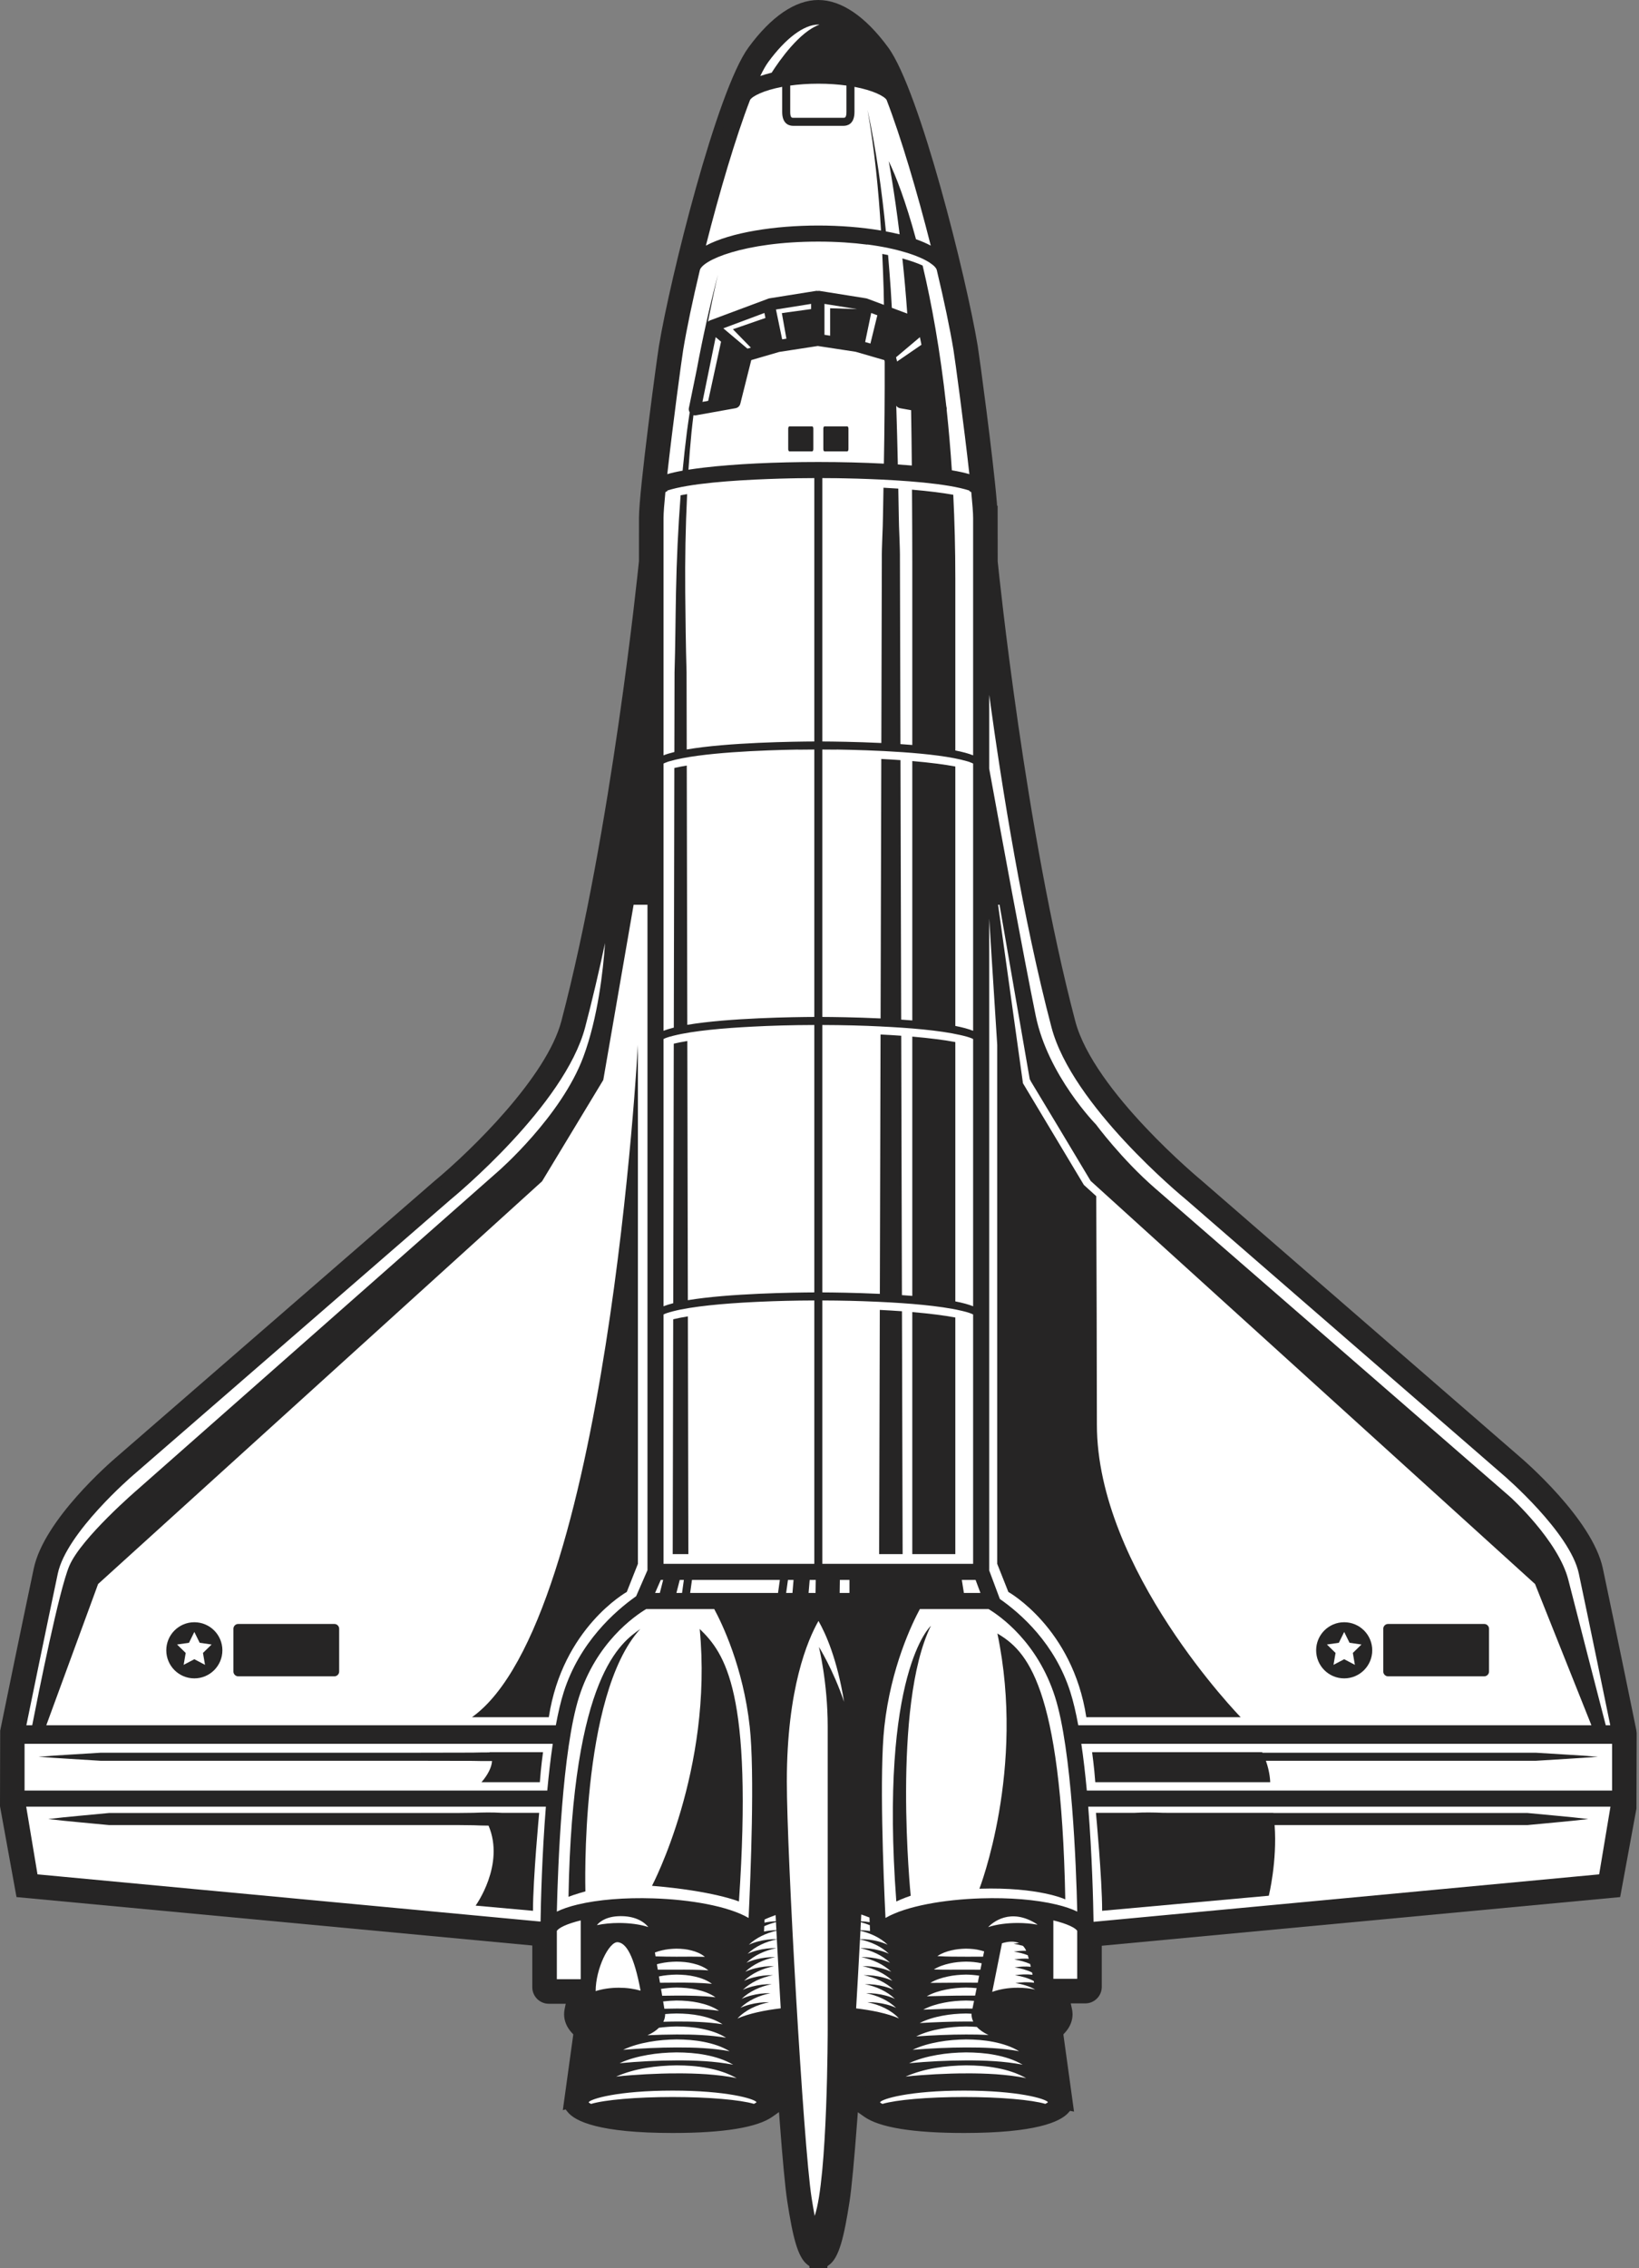 <?xml version="1.0" encoding="UTF-8" standalone="no"?>
<!DOCTYPE svg PUBLIC "-//W3C//DTD SVG 1.1//EN" "http://www.w3.org/Graphics/SVG/1.1/DTD/svg11.dtd">
<svg width="100%" height="100%" viewBox="0 0 282 390" version="1.1" xmlns="http://www.w3.org/2000/svg" xmlns:xlink="http://www.w3.org/1999/xlink" xml:space="preserve" xmlns:serif="http://www.serif.com/" style="fill-rule:evenodd;clip-rule:evenodd;stroke-linejoin:round;stroke-miterlimit:2;">
    <rect x="0" y="0" width="282" height="390" fill="#808080" stroke="none"/>
    <g>
        <path d="M189.567,341.612L189.567,334.543L190.263,334.478L278.759,326.175L281.562,310.958L281.599,297.955L281.533,297.438C281.395,296.76 278.394,282.038 275.781,269.673C273.98,261.158 262.022,250.93 261.515,250.499L206.764,202.997C206.594,202.858 188.179,187.628 185.003,175.561C176.408,142.9 171.852,98.433 171.663,96.556L171.659,96.479L171.649,86.965L171.56,86.965L171.503,86.262C170.883,78.784 168.526,61.315 168.218,59.446C166.287,47.826 158.265,15.588 152.819,8.16C148.907,2.822 144.751,0 140.799,0C136.848,0 132.692,2.822 128.781,8.16C123.331,15.596 115.309,47.829 113.382,59.446C113.019,61.632 109.948,84.301 109.939,89.024L109.935,96.489C109.746,98.366 105.2,142.843 96.587,175.561C94.078,185.102 81.197,197.729 74.737,203.074L20.107,250.471C18.825,251.563 7.573,261.336 5.81,269.673C3.471,280.741 0.839,293.611 0.088,297.293L0.03,297.577L0,310.558L2.839,326.174L91.583,334.501L91.583,341.675C91.583,343.242 92.86,344.519 94.428,344.519L97.337,344.519L97.146,345.441C97.086,345.729 97.056,346.021 97.056,346.31C97.056,347.468 97.517,348.576 98.391,349.515L98.639,349.781L96.839,362.812L97.32,362.681L97.634,363.084C98.932,364.749 103.125,366.735 115.731,366.735C124.521,366.735 130.306,365.79 132.924,363.927L134.031,363.139L134.133,364.495C134.651,371.412 135.109,376.254 135.456,378.496C136.403,384.595 137.242,388.142 138.959,389.41L139.27,389.641L139.27,390L142.359,389.993L142.359,389.64L142.67,389.41C144.386,388.14 145.225,384.595 146.174,378.496C146.52,376.257 146.977,371.423 147.495,364.516L147.596,363.168L148.7,363.945C151.332,365.797 157.108,366.735 165.866,366.735C178.145,366.735 182.407,364.844 183.819,363.256L184.108,362.932L184.793,363.062L182.958,349.782L183.206,349.516C184.079,348.578 184.541,347.469 184.541,346.31C184.541,346.202 184.532,346.098 184.519,345.983C184.502,345.767 184.474,345.573 184.432,345.386L184.23,344.457L186.724,344.457C188.291,344.457 189.567,343.181 189.567,341.612Z" style="fill:rgb(38,37,37);fill-rule:nonzero;"/>
        <path d="M279.457,310.501L279.411,297.755C279.399,297.757 276.371,282.878 273.674,270.118C272.028,262.335 260.221,252.225 260.101,252.123L205.398,204.663C205.222,204.518 186.27,188.835 182.921,176.108C174.24,143.122 169.698,98.541 169.51,96.659L169.49,88.455C169.266,82.799 166.408,61.699 166.093,59.799C163.954,46.914 155.964,16.093 151.082,9.433C147.641,4.74 143.99,2.155 140.799,2.155C137.609,2.155 133.957,4.74 130.517,9.433C125.634,16.096 117.644,46.915 115.506,59.799C115.154,61.924 112.101,84.546 112.093,89.025L112.092,96.524C111.902,98.466 107.417,142.875 98.67,176.108C95.357,188.7 76.934,204.051 76.151,204.698L21.503,252.111C21.379,252.217 9.559,262.353 7.917,270.118C5.502,281.545 2.723,295.153 2.189,297.766L2.153,298.925L2.153,310.626L4.661,324.182L93.737,332.54L93.737,341.674C93.737,342.055 94.046,342.365 94.428,342.365L100,342.365L99.365,345.476C99.254,345.813 99.21,346.063 99.21,346.31C99.21,347.369 99.97,348.144 100.608,348.608L100.942,348.852L99.418,359.875L100.032,359.707L99.316,361.13C99.245,361.253 99.21,361.353 99.21,361.433C99.21,363.169 106.622,364.582 115.732,364.582C124.842,364.582 132.253,363.169 132.253,361.433C132.243,361.465 132.226,361.404 132.218,361.349L132.024,360.212L132.094,360.236L131.349,354.838L132.276,354.993C133.196,355.147 134.137,355.274 135.075,355.371L135.655,355.431L135.694,356.012C136.445,367.284 137.117,375.152 137.585,378.166C138.815,386.092 139.752,387.766 140.781,387.837L140.818,387.84L140.848,387.837C141.876,387.765 142.814,386.092 144.045,378.166C144.514,375.148 145.185,367.278 145.935,356.011L145.974,355.429L146.554,355.37C147.482,355.274 148.412,355.152 149.322,355L150.251,354.845L149.557,359.854L149.609,359.819L149.34,361.508C149.345,363.169 156.757,364.582 165.867,364.582C174.976,364.582 182.388,363.169 182.388,361.433C182.373,361.462 182.36,361.409 182.352,361.349L182.196,360.391L182.251,360.399L180.656,348.854L180.989,348.609C181.628,348.146 182.388,347.369 182.388,346.31L182.37,346.129C182.36,346.005 182.339,345.878 182.307,345.755L181.724,342.303L186.724,342.303C187.104,342.303 187.415,341.992 187.415,341.612L187.415,332.583L188.041,332.523L276.936,324.182L279.457,310.501Z" style="fill:white;fill-rule:nonzero;"/>
        <path d="M275.145,322.268L188.151,330.43C188.097,327.03 187.902,318.977 187.233,310.626L277.091,310.626L275.145,322.268ZM181.235,340.23L181.235,330.183C183.657,330.771 185.049,331.479 185.341,331.985L185.341,340.23L181.235,340.23ZM135.379,306.3C135.379,290.279 138.984,281.921 140.823,278.701C142.044,280.819 144.029,285.202 145.23,292.607C143.327,287.01 140.896,283.16 140.896,283.16C140.896,283.16 142.412,289.264 142.412,296.864L142.412,348.876C142.412,348.876 142.41,374.53 140.171,380.992C140.003,380.104 139.824,379.072 139.634,377.849C138.215,368.716 135.379,318.77 135.379,306.3ZM95.809,331.998C96.087,331.491 97.478,330.778 99.915,330.187L99.915,340.292L95.809,340.292L95.809,331.998ZM4.508,310.626L93.922,310.626C93.256,318.945 93.06,326.967 93.005,330.388L6.452,322.268L4.508,310.626ZM9.946,270.548C11.435,263.497 22.73,253.789 22.852,253.685L77.491,206.279C78.292,205.622 97.147,190.045 100.676,176.638C101.901,171.981 103.043,167.099 104.103,162.143C103.775,166.898 102.873,174.964 100.376,181.698C96.575,191.948 85.749,201.362 85.749,201.362L23.675,256.097C23.675,256.097 14,264.388 11.928,269.225C10.169,273.328 6.588,291.28 5.542,296.634L4.536,296.634C5.408,292.373 7.807,280.667 9.946,270.548ZM114.485,84.623C114.568,84.561 114.68,84.498 114.824,84.433C114.823,84.402 114.822,84.371 114.821,84.34C118.582,83.114 126.139,82.587 132.183,82.361C133.4,82.314 134.67,82.276 135.992,82.249C136.451,82.239 136.893,82.23 137.305,82.224L137.305,82.226C138.217,82.212 139.151,82.204 140.108,82.202L140.108,127.487C136.743,127.502 125.22,127.646 118.156,128.861L118.126,115.604C117.993,111.011 117.945,106.412 117.899,101.825C117.848,96.203 117.95,90.576 118.225,84.958C117.828,85.024 117.45,85.09 117.104,85.157C116.678,90.701 116.419,96.259 116.31,101.817C116.216,106.419 116.203,111.008 116.059,115.604L116.028,129.298C115.32,129.472 114.686,129.662 114.165,129.871L114.165,89.044C114.165,88.206 114.288,86.624 114.485,84.623ZM117.551,60.138C118.172,56.393 119.177,51.626 120.395,46.529C120.642,44.781 127.981,41.541 140.799,41.541C143.949,41.541 146.762,41.74 149.227,42.061C149.228,42.052 149.228,42.046 149.23,42.036C154.433,42.716 158.043,43.955 159.852,45.092C159.858,45.096 159.866,45.099 159.871,45.103C159.902,45.122 159.943,45.142 159.973,45.162C159.977,45.169 159.98,45.174 159.984,45.182C160.738,45.671 161.148,46.137 161.203,46.53C162.422,51.627 163.426,56.393 164.048,60.138C164.311,61.734 165.881,73.336 166.787,81.524C166,81.29 165.002,81.07 163.772,80.861C163.534,77.21 163.231,73.737 162.879,70.44C162.884,70.354 162.907,70.269 162.89,70.183L162.811,69.802C161.761,60.219 160.289,52.162 158.745,45.654C157.82,45.232 156.647,44.818 155.26,44.437C155.57,47.337 155.861,50.521 156.101,53.916L153.445,52.925C153.38,51.853 153.326,50.78 153.254,49.708C153.118,47.757 152.964,45.805 152.798,43.853C152.474,43.788 152.14,43.725 151.799,43.663C151.893,45.698 151.974,47.733 152.035,49.768C152.06,50.651 152.068,51.535 152.088,52.418L149.212,51.345C149.146,51.32 149.079,51.303 149.012,51.292L140.983,50.011C140.888,49.997 140.797,50.017 140.705,50.027C140.614,50.017 140.524,49.997 140.43,50.011L132.401,51.292C132.333,51.303 132.266,51.32 132.202,51.345L122.102,55.114C121.987,55.157 121.9,55.241 121.809,55.319C122.342,52.609 122.906,49.906 123.524,47.213C122.114,52.628 120.888,58.099 119.868,63.609L118.522,70.183C118.471,70.435 118.543,70.68 118.669,70.897C118.508,72.02 118.323,73.139 118.184,74.266C117.901,76.481 117.659,78.701 117.447,80.924C116.386,81.114 115.518,81.313 114.811,81.524C115.717,73.337 117.286,61.734 117.551,60.138ZM140.799,4.227C140.859,4.227 140.923,4.246 140.983,4.248C137.567,5.437 134.078,10.449 132.765,12.502C132.077,12.668 131.419,12.855 130.808,13.071C131.299,12.063 131.763,11.241 132.189,10.659C135.185,6.572 138.323,4.227 140.799,4.227ZM135.962,14.709C137.377,14.514 138.988,14.391 140.799,14.391C142.61,14.391 144.222,14.514 145.637,14.709L145.637,19.256C145.637,20.25 145.34,20.25 145.161,20.25L136.437,20.25C136.26,20.25 135.962,20.25 135.962,19.256L135.962,14.709ZM154.785,40.29C154.031,40.103 153.236,39.939 152.424,39.787C151.727,32.765 150.76,25.771 149.264,18.882C150.475,25.752 151.164,32.686 151.584,39.636C148.242,39.07 144.516,38.777 140.799,38.777C133.289,38.777 125.74,39.956 121.453,42.231C123.764,33.111 126.59,23.556 129.06,17.164C129.47,16.528 131.361,15.543 134.58,14.933L134.58,19.256C134.58,21.4 135.879,21.632 136.437,21.632L145.161,21.632C145.72,21.632 147.018,21.4 147.018,19.256L147.018,14.933C150.237,15.543 152.129,16.529 152.538,17.164C155.009,23.556 157.834,33.111 160.144,42.231C159.391,41.831 158.541,41.464 157.602,41.132C155.849,34.664 154.116,30.175 152.907,27.711C152.907,27.711 153.842,32.582 154.785,40.29ZM167.432,129.871C166.634,129.549 165.583,129.272 164.369,129.032L164.369,99.49C164.369,94.429 164.243,89.623 164.017,85.069C162.232,84.748 159.847,84.442 156.916,84.191C156.981,93.802 156.965,102.02 156.965,102.02L156.965,128.09C156.289,128.034 155.608,127.983 154.926,127.938L154.882,111.866L154.84,96.332C154.868,93.743 154.659,91.154 154.639,88.565L154.557,84.011C153.739,83.955 152.893,83.902 152.008,83.855L151.926,88.565C151.905,91.154 151.696,93.743 151.724,96.332L151.682,111.866L151.639,127.75C147.225,127.539 143.247,127.495 141.49,127.487L141.49,82.202C142.319,82.204 143.137,82.209 143.932,82.22L143.932,82.218C144.402,82.225 144.922,82.235 145.462,82.247C146.817,82.273 148.121,82.311 149.366,82.359C155.421,82.584 163.014,83.111 166.784,84.342C166.783,84.374 166.784,84.405 166.783,84.436C166.924,84.499 167.031,84.561 167.113,84.623C167.309,86.623 167.432,88.206 167.432,89.044L167.432,129.871ZM180.916,176.638C184.444,190.045 203.298,205.622 204.07,206.254L258.747,253.692C258.861,253.789 270.155,263.497 271.645,270.548C273.784,280.667 276.183,292.373 277.056,296.634L276.282,296.634C275.182,292.384 271.318,277.444 269.844,271.644C268.116,264.849 259.824,257.362 259.824,257.362C259.824,257.362 204.544,209.338 198.773,204.339C193.002,199.34 188.564,193.33 188.564,193.33C188.564,193.33 180.302,184.923 178.197,174.621C176.114,164.418 172.107,142.63 170.196,132.161L170.196,119.47C172.43,135.753 176.008,157.986 180.916,176.638ZM168.771,326.396C162.474,326.594 155.88,327.712 152.354,329.764C151.998,322.376 151.288,304.817 152.156,296.898C153.279,286.638 156.971,279.06 158.27,276.651L170.08,276.651C172.059,277.842 178.518,282.33 181.521,291.749C184.413,300.818 185.161,320.687 185.349,328.676C184.397,328.209 183.209,327.804 181.784,327.463C178.272,326.619 173.647,326.237 168.771,326.396ZM126.884,347.052C128.223,345.607 130.25,344.663 132.353,344.256C131.241,344.229 130.114,344.364 129.007,344.652C128.461,344.795 127.92,344.984 127.393,345.226C128.727,343.945 130.602,343.084 132.56,342.705C131.448,342.678 130.322,342.813 129.214,343.103C128.668,343.244 128.127,343.434 127.6,343.675C128.934,342.395 130.809,341.533 132.767,341.154C131.655,341.127 130.529,341.263 129.421,341.552C128.876,341.693 128.334,341.883 127.808,342.124C129.142,340.844 131.016,339.982 132.974,339.604C131.862,339.576 130.735,339.713 129.628,340.001C129.082,340.143 128.541,340.332 128.015,340.573C129.349,339.293 131.224,338.432 133.182,338.054C132.07,338.025 130.942,338.162 129.835,338.45C129.289,338.592 128.748,338.781 128.222,339.022C129.556,337.742 131.431,336.882 133.389,336.503C132.277,336.475 131.15,336.611 130.043,336.899C129.496,337.041 128.955,337.23 128.429,337.472C129.763,336.191 131.638,335.331 133.597,334.952C132.484,334.924 131.358,335.061 130.25,335.349C129.703,335.491 129.162,335.68 128.636,335.921C129.938,334.672 131.755,333.829 133.662,333.438C133.868,337.335 134.092,341.344 134.328,345.306C131.603,345.626 128.901,346.178 126.884,347.052ZM95.807,328.676C95.994,320.687 96.742,300.82 99.634,291.749C102.593,282.469 109.055,277.935 111.183,276.651L122.887,276.651C124.187,279.055 127.873,286.609 128.998,296.898C129.867,304.817 129.158,322.376 128.8,329.764C125.276,327.712 118.681,326.594 112.385,326.396C107.504,326.237 102.883,326.619 99.371,327.463C97.947,327.804 96.758,328.21 95.807,328.676ZM94.162,307.861L4.226,307.861L4.226,299.819L95.107,299.819C94.729,302.378 94.417,305.107 94.162,307.861ZM165.844,273.888L165.486,271.644L167.854,271.644L168.693,273.888L165.844,273.888ZM175.116,330.629C173.378,330.629 171.507,330.842 170.014,331.342C170.696,330.629 173.829,327.841 178.472,330.871L178.472,330.914C177.385,330.723 176.225,330.629 175.116,330.629ZM133.502,330.334C132.841,330.358 132.182,330.438 131.523,330.573C131.53,330.404 131.538,330.223 131.547,330.034C132.177,329.739 132.904,329.464 133.448,329.273C133.466,329.623 133.484,329.98 133.502,330.334ZM133.58,331.871C132.871,331.88 132.16,331.961 131.451,332.099C131.461,331.89 131.476,331.579 131.495,331.185C132.137,330.891 132.813,330.661 133.51,330.485C133.533,330.946 133.557,331.405 133.58,331.871ZM121.409,353.32C123.055,353.64 124.698,354.137 126.141,354.996C122.873,354.371 119.661,354.253 116.408,354.26C113.155,354.271 109.924,354.427 106.61,354.741C108.128,354.028 109.767,353.607 111.411,353.318C113.058,353.023 114.73,352.898 116.404,352.879C118.077,352.887 119.757,352.996 121.409,353.32ZM116.406,352.03C113.358,352.039 110.333,352.178 107.218,352.438C108.637,351.753 110.174,351.349 111.716,351.071C113.261,350.788 114.83,350.669 116.402,350.649C117.973,350.657 119.55,350.763 121.1,351.073C122.644,351.379 124.186,351.855 125.533,352.678C122.458,352.125 119.454,352.022 116.406,352.03ZM106.292,329.468C108.662,329.337 110.484,330.05 111.551,331.33C110.062,330.839 108.207,330.629 106.482,330.629C105.225,330.629 103.907,330.749 102.703,331C102.822,330.837 103.79,329.605 106.292,329.468ZM116.393,336.427C115.205,336.423 114.016,336.411 112.792,336.371L112.68,335.704C113.064,335.557 113.458,335.438 113.853,335.344C114.684,335.141 115.536,335.063 116.389,335.045C117.242,335.055 118.1,335.126 118.937,335.345C119.77,335.556 120.603,335.886 121.279,336.452C119.556,336.401 118.011,336.416 116.393,336.427ZM116.395,338.655C115.326,338.653 114.258,338.657 113.177,338.654L113.02,337.724C113.196,337.677 113.371,337.63 113.548,337.591C114.481,337.376 115.435,337.292 116.391,337.274C117.346,337.284 118.307,337.359 119.246,337.592C120.181,337.816 121.115,338.167 121.886,338.77C119.971,338.647 118.217,338.646 116.395,338.655ZM116.396,340.885L113.555,340.905L113.372,339.817C114.366,339.61 115.378,339.521 116.392,339.504C117.45,339.513 118.514,339.593 119.555,339.839C120.591,340.076 121.627,340.448 122.494,341.088C120.385,340.894 118.423,340.875 116.396,340.885ZM116.398,343.114C115.576,343.114 114.754,343.129 113.932,343.143L113.733,341.965C114.615,341.83 115.502,341.747 116.394,341.732C117.555,341.742 118.722,341.827 119.864,342.085C121.001,342.337 122.139,342.729 123.102,343.406C120.8,343.14 118.629,343.104 116.398,343.114ZM114.307,345.376L114.096,344.119C114.86,344.032 115.626,343.974 116.396,343.962C117.659,343.971 118.929,344.061 120.173,344.332C121.412,344.598 122.65,345.012 123.71,345.724C121.214,345.386 118.836,345.334 116.4,345.343C115.702,345.344 115.004,345.363 114.307,345.376ZM124.318,348.042C121.629,347.632 119.042,347.563 116.402,347.572C115.645,347.573 114.889,347.599 114.132,347.615C114.333,347.204 114.445,346.768 114.445,346.31C114.445,346.303 114.443,346.296 114.443,346.289C115.093,346.232 115.745,346.2 116.398,346.191C117.764,346.199 119.136,346.295 120.482,346.579C121.823,346.858 123.162,347.293 124.318,348.042ZM111.398,349.936C112.203,349.584 112.875,349.146 113.383,348.639C114.384,348.516 115.39,348.434 116.4,348.42C117.868,348.429 119.343,348.528 120.791,348.826C122.233,349.118 123.674,349.574 124.926,350.359C122.044,349.879 119.248,349.793 116.404,349.802C114.737,349.806 113.073,349.858 111.398,349.936ZM119.058,271.644L134.178,271.644L133.865,273.888L118.745,273.888L119.058,271.644ZM116.954,271.644L117.663,271.644L117.35,273.888L116.38,273.888L116.954,271.644ZM113.688,271.644L114.101,271.644L113.528,273.888L112.709,273.888L113.688,271.644ZM141.49,268.879L141.49,223.595C144.801,223.604 147.841,223.68 150.596,223.804C150.752,223.811 150.909,223.817 151.067,223.825C151.17,223.83 151.277,223.834 151.379,223.839L151.379,223.84C156.269,224.068 161.714,224.505 165.272,225.332C165.41,225.362 165.545,225.393 165.671,225.423C165.729,225.438 165.786,225.452 165.843,225.467C166.198,225.556 166.505,225.645 166.766,225.732C166.771,225.734 166.778,225.736 166.784,225.737L166.784,225.738C167.048,225.828 167.269,225.917 167.432,226.004L167.432,268.879L141.49,268.879ZM144.468,273.888L144.502,271.644L146.154,271.644L146.154,273.888L144.468,273.888ZM136.536,271.644L136.347,273.888L135.26,273.888L135.573,271.644L136.536,271.644ZM140.355,271.644L140.321,273.888L139.121,273.888L139.311,271.644L140.355,271.644ZM114.165,268.879L114.165,226.005C114.329,225.917 114.554,225.827 114.821,225.736L114.821,225.735C114.829,225.733 114.838,225.73 114.846,225.729C115.099,225.644 115.393,225.559 115.733,225.473C119.12,224.588 124.604,224.118 129.612,223.869C129.834,223.857 130.06,223.847 130.285,223.836C130.449,223.828 130.608,223.821 130.771,223.814C133.585,223.685 136.704,223.604 140.108,223.595L140.108,268.879L114.165,268.879ZM148.127,330.337C148.146,329.947 148.167,329.556 148.186,329.171C148.547,329.293 149.062,329.476 149.594,329.689C149.606,329.979 149.618,330.248 149.63,330.493C149.129,330.408 148.629,330.357 148.127,330.337ZM149.7,332.019C149.149,331.931 148.599,331.884 148.049,331.874C148.073,331.412 148.096,330.957 148.119,330.499C148.645,330.635 149.155,330.805 149.653,331.008C149.675,331.481 149.691,331.818 149.7,332.019ZM170.718,342.477L172.396,334.119C173.404,333.806 174.481,333.696 175.336,334.091C175.014,334.118 174.692,334.152 174.378,334.2C174.931,334.283 175.474,334.411 176.003,334.565C176.219,334.789 176.415,335.05 176.558,335.402L176.558,335.403C175.839,335.391 175.129,335.45 174.442,335.553C175.267,335.677 176.08,335.882 176.829,336.172C176.89,336.363 176.95,336.563 177.009,336.773C176.155,336.724 175.315,336.785 174.507,336.906C175.463,337.05 176.4,337.304 177.241,337.676C177.28,337.835 177.318,337.995 177.355,338.157C176.405,338.07 175.47,338.125 174.572,338.26C175.628,338.418 176.669,338.701 177.572,339.144C177.599,339.275 177.625,339.404 177.651,339.534C176.621,339.412 175.606,339.467 174.637,339.612C175.779,339.784 176.908,340.097 177.858,340.604C177.878,340.707 177.896,340.811 177.914,340.908C176.815,340.751 175.733,340.811 174.701,340.966C175.921,341.149 177.117,341.501 178.104,342.072C177.188,341.872 176.185,341.761 175.116,341.761C173.464,341.761 171.963,342.021 170.718,342.477ZM162.136,346.578C163.477,346.317 164.842,346.21 166.208,346.191C166.525,346.193 166.843,346.221 167.16,346.233C167.159,346.259 167.153,346.284 167.153,346.31C167.153,346.755 167.261,347.179 167.45,347.58C167.038,347.576 166.626,347.57 166.212,347.572C163.574,347.577 160.961,347.679 158.243,347.835C159.464,347.203 160.798,346.832 162.136,346.578ZM162.441,344.331C163.681,344.082 164.942,343.98 166.206,343.962C166.667,343.965 167.129,343.995 167.591,344.025L167.323,345.336C167.322,345.34 167.322,345.344 167.32,345.348C166.95,345.346 166.582,345.342 166.21,345.343C163.776,345.346 161.37,345.43 158.851,345.532C159.973,344.928 161.205,344.573 162.441,344.331ZM162.747,342.084C163.884,341.847 165.043,341.751 166.204,341.732C166.815,341.737 167.428,341.769 168.038,341.83L167.775,343.118C167.255,343.112 166.733,343.111 166.208,343.114C163.979,343.114 161.779,343.18 159.459,343.23C160.481,342.653 161.612,342.315 162.747,342.084ZM163.052,339.838C164.087,339.611 165.143,339.521 166.202,339.504C166.961,339.511 167.72,339.579 168.474,339.693L168.227,340.901C167.556,340.893 166.885,340.882 166.206,340.885L160.067,340.929C160.99,340.378 162.019,340.057 163.052,339.838ZM163.357,337.591C164.291,337.376 165.244,337.292 166.2,337.274C167.105,337.283 168.015,337.361 168.907,337.566L168.683,338.662C167.857,338.651 167.038,338.65 166.204,338.655C164.386,338.652 162.598,338.681 160.675,338.626C161.499,338.104 162.427,337.799 163.357,337.591ZM168.747,335.345C168.94,335.394 169.134,335.451 169.326,335.515L169.141,336.424C168.154,336.418 167.185,336.42 166.202,336.427C164.589,336.421 163.008,336.432 161.282,336.324C162.008,335.828 162.834,335.54 163.662,335.344C164.494,335.141 165.346,335.063 166.198,335.045C167.051,335.055 167.909,335.126 168.747,335.345ZM170.075,349.883C168.789,349.819 167.507,349.798 166.214,349.802C163.371,349.808 160.552,349.928 157.636,350.137C158.955,349.479 160.391,349.09 161.831,348.824C163.274,348.553 164.741,348.439 166.209,348.42C166.831,348.424 167.453,348.456 168.073,348.5C168.569,349.041 169.251,349.508 170.075,349.883ZM147.966,333.452C149.854,333.849 151.648,334.684 152.937,335.921C152.411,335.68 151.869,335.491 151.323,335.349C150.216,335.061 149.09,334.924 147.977,334.952C149.935,335.331 151.81,336.191 153.144,337.472C152.618,337.23 152.076,337.041 151.531,336.899C150.424,336.611 149.297,336.475 148.184,336.503C150.143,336.882 152.017,337.742 153.351,339.022C152.825,338.781 152.284,338.592 151.738,338.45C150.631,338.162 149.504,338.025 148.391,338.054C150.35,338.432 152.224,339.293 153.558,340.573C153.032,340.332 152.491,340.143 151.945,340.001C150.838,339.713 149.712,339.576 148.599,339.604C150.557,339.982 152.432,340.844 153.766,342.124C153.239,341.883 152.698,341.693 152.152,341.552C151.045,341.263 149.919,341.127 148.807,341.154C150.765,341.533 152.64,342.395 153.974,343.675C153.446,343.434 152.905,343.244 152.359,343.103C151.252,342.813 150.126,342.678 149.014,342.705C150.972,343.084 152.847,343.945 154.181,345.226C153.654,344.984 153.112,344.795 152.567,344.652C151.46,344.364 150.333,344.229 149.221,344.256C151.312,344.661 153.329,345.6 154.668,347.031C152.664,346.173 149.994,345.631 147.302,345.313C147.537,341.354 147.762,337.347 147.966,333.452ZM152.729,334.37C152.203,334.129 151.662,333.94 151.116,333.798C150.074,333.526 149.016,333.403 147.969,333.411C147.993,332.932 148.019,332.451 148.044,331.977C149.828,332.394 151.507,333.196 152.729,334.37ZM175.95,354.996C172.682,354.371 169.471,354.253 166.217,354.26C162.965,354.271 159.733,354.427 156.42,354.741C157.937,354.028 159.576,353.607 161.22,353.318C162.867,353.023 164.539,352.898 166.213,352.879C167.887,352.887 169.566,352.996 171.219,353.32C172.864,353.64 174.507,354.137 175.95,354.996ZM166.216,352.03C163.168,352.039 160.142,352.178 157.028,352.438C158.446,351.753 159.983,351.349 161.525,351.071C163.07,350.788 164.64,350.669 166.211,350.649C167.782,350.657 169.359,350.763 170.91,351.073C172.453,351.379 173.995,351.855 175.343,352.678C172.267,352.125 169.265,352.022 166.216,352.03ZM165.205,177.956C165.384,177.995 165.556,178.034 165.716,178.073C165.744,178.08 165.772,178.087 165.8,178.094C166.55,178.28 167.1,178.465 167.432,178.643L167.432,224.594C166.634,224.272 165.583,223.996 164.369,223.755L164.369,179.169C162.56,178.826 160.07,178.497 156.965,178.23L156.965,222.813C156.374,222.765 155.779,222.72 155.182,222.679L155.061,178.081C153.941,178 152.755,177.928 151.503,177.866L151.383,222.461C147.071,222.26 143.214,222.218 141.49,222.21L141.49,176.233C145.165,176.244 148.521,176.333 151.507,176.483L151.507,176.486C156.334,176.714 161.677,177.146 165.205,177.956ZM129.455,176.517C132.6,176.348 136.168,176.244 140.108,176.233L140.108,222.21C136.774,222.226 125.43,222.365 118.35,223.55L118.259,178.988C117.345,179.138 116.565,179.292 115.925,179.446L115.834,224.069C115.204,224.23 114.638,224.404 114.165,224.594L114.165,178.643C114.493,178.467 115.037,178.285 115.774,178.101C115.808,178.092 115.844,178.083 115.879,178.074C115.896,178.069 115.911,178.065 115.928,178.061L115.928,178.063C119.291,177.219 124.585,176.763 129.455,176.517ZM97,290.91C96.48,292.543 96.029,294.494 95.634,296.634L7.965,296.634L16.879,272.348L93.264,203.109L103.798,185.687L109.02,155.556L111.401,155.556L111.401,269.973L109.449,274.449C105.827,277 99.726,282.361 97,290.91ZM106.292,333.932C107.761,334.06 109.106,336.316 110.211,342.265C109.109,341.944 107.85,341.761 106.482,341.761C105.003,341.761 103.647,341.971 102.485,342.341C102.485,338.526 104.781,333.799 106.292,333.932ZM121.579,356.637C119.858,356.525 118.135,356.473 116.41,356.489C114.684,356.482 112.956,356.55 111.225,356.633C109.495,356.738 107.762,356.838 106.003,357.043C109.268,355.613 112.869,355.161 116.406,355.107C118.182,355.115 119.964,355.229 121.718,355.567C123.468,355.89 125.204,356.437 126.749,357.313C125.016,356.942 123.298,356.774 121.579,356.637ZM133.661,333.408C132.595,333.395 131.517,333.521 130.457,333.798C129.91,333.94 129.369,334.129 128.843,334.37C130.08,333.185 131.781,332.375 133.585,331.962C133.61,332.44 133.636,332.925 133.661,333.408ZM171.389,356.637C169.668,356.525 167.944,356.473 166.219,356.489C164.493,356.482 162.766,356.55 161.035,356.633C159.305,356.738 157.571,356.838 155.812,357.043C159.078,355.613 162.678,355.161 166.215,355.107C167.991,355.115 169.774,355.229 171.527,355.567C173.278,355.89 175.014,356.437 176.558,357.313C174.826,356.942 173.107,356.774 171.389,356.637ZM184.155,290.91C181.508,282.607 175.682,277.462 172.03,274.921L170.196,270.011L170.196,157.938L171.578,179.642L171.578,268.879L173.494,273.713C173.494,273.713 184.562,279.878 186.907,295.252L213.47,295.252C213.47,295.252 188.726,269.914 188.726,244.925C188.726,234.951 188.664,217.482 188.617,205.664L186.486,203.732L176.006,186.25L171.722,155.556L171.974,155.556L177.174,185.559L177.335,185.827L177.345,185.887L182.023,193.649L187.653,203.041L264.114,272.348L273.811,296.634L185.522,296.634C185.127,294.494 184.676,292.543 184.155,290.91ZM143.932,128.875C149.652,128.961 161.073,129.332 166.341,130.872C166.368,130.879 166.395,130.887 166.422,130.895C166.54,130.93 166.672,130.963 166.784,130.999C166.783,131.004 166.784,131.01 166.784,131.015C167.048,131.105 167.269,131.194 167.432,131.281L167.432,177.232C166.634,176.911 165.583,176.634 164.369,176.394L164.369,131.791C162.56,131.448 160.07,131.119 156.965,130.852L156.965,175.451C156.332,175.399 155.693,175.352 155.054,175.308L154.966,142.935L154.933,130.694C153.889,130.62 152.789,130.552 151.632,130.494L151.598,142.935L151.511,175.105C147.148,174.899 143.23,174.856 141.49,174.849L141.49,128.872C142.318,128.875 143.139,128.878 143.932,128.889L143.932,128.875ZM131.519,53.812L131.698,54.671L126.1,56.609L129.192,59.775L128.603,59.946L124.453,56.45L127.6,55.275L131.519,53.812ZM139.557,53.141L134.523,53.837L135.305,58.23L134.575,58.344L133.764,54.441L133.509,53.215L139.557,52.249L139.557,53.141ZM123.137,57.971L124.061,58.75L121.847,68.924L120.86,69.101L123.137,57.971ZM147.456,53.144L142.829,53L142.829,57.718L141.856,57.568L141.856,52.249L147.456,53.144ZM158.275,57.971L158.543,59.278L154.35,62.154L154.169,61.431L158.188,58.044L158.275,57.971ZM149.659,54.938L149.892,53.812L150.951,54.207L149.76,59.068L148.854,58.807L149.659,54.938ZM154.478,79.86C154.406,76.495 154.314,73.13 154.208,69.765C154.362,69.981 154.591,70.139 154.862,70.188L156.762,70.528C156.814,73.589 156.854,76.836 156.884,80.041C156.104,79.976 155.305,79.915 154.478,79.86ZM118.974,74.354C119.068,73.361 119.204,72.373 119.315,71.382C119.39,71.399 119.461,71.427 119.538,71.427C119.599,71.427 119.661,71.421 119.721,71.411L126.552,70.188C126.952,70.116 127.275,69.815 127.374,69.42L129.259,61.913L134.063,60.513L140.706,59.488L147.218,60.483L152.153,61.914L152.215,62.159C152.236,68.011 152.181,73.864 152.077,79.717C148.568,79.533 144.751,79.434 140.799,79.434C133.396,79.434 126.429,79.773 121.18,80.389C120.165,80.508 119.263,80.631 118.452,80.758C118.595,78.622 118.764,76.486 118.974,74.354ZM114.821,130.997C114.935,130.96 115.07,130.926 115.191,130.891C115.206,130.886 115.222,130.881 115.238,130.877C120.388,129.365 131.469,128.977 137.305,128.88L137.305,128.896C138.217,128.882 139.152,128.875 140.108,128.872L140.108,174.849C136.759,174.863 125.325,175.005 118.253,176.206L118.213,156.951L118.161,131.625C117.336,131.763 116.62,131.903 116.022,132.044L115.972,156.951L115.931,176.684C115.262,176.852 114.662,177.033 114.165,177.232L114.165,131.281C114.329,131.193 114.554,131.104 114.822,131.013C114.821,131.008 114.821,131.002 114.821,130.997ZM129.72,361.728C127.366,361.036 121.991,360.552 115.727,360.552C109.434,360.552 104.034,361.04 101.698,361.738C101.467,361.63 101.32,361.533 101.279,361.458C101.564,360.886 106.282,359.448 115.732,359.448C125.044,359.448 129.761,360.845 130.169,361.433C130.11,361.516 129.953,361.617 129.72,361.728ZM179.853,361.729C177.501,361.036 172.123,360.552 165.858,360.552C159.566,360.552 154.167,361.04 151.831,361.737C151.6,361.63 151.454,361.533 151.413,361.458C151.698,360.886 156.417,359.448 165.867,359.448C175.179,359.448 179.896,360.845 180.304,361.433C180.245,361.517 180.089,361.618 179.853,361.729ZM277.373,307.861L186.994,307.861C186.738,305.107 186.427,302.378 186.048,299.819L277.373,299.819L277.373,307.861ZM280.123,298.75L280.101,297.74C280.072,297.59 277.01,282.559 274.349,269.976C272.665,262.007 261.036,252.011 260.549,251.598L205.851,204.142C205.663,203.986 186.892,188.484 183.589,175.933C174.966,143.164 170.453,99.142 170.196,96.591L170.196,88.427L170.181,88.427C169.958,82.817 167.115,61.743 166.773,59.685C164.627,46.745 156.576,15.76 151.64,9.024C148.065,4.148 144.215,1.463 140.799,1.463C137.383,1.463 133.534,4.148 129.96,9.024C125.022,15.762 116.971,46.748 114.825,59.685C114.47,61.825 111.411,84.517 111.402,89.023L111.401,89.023L111.401,96.523C111.249,98.048 106.734,142.754 98.002,175.933C94.702,188.475 75.928,203.986 75.709,204.167L21.05,251.59C20.556,252.011 8.926,262.007 7.241,269.976C4.581,282.559 1.521,297.59 1.49,297.74L1.474,298.637L1.462,298.649L1.462,310.626L4.076,324.821L93.046,333.169L93.046,341.674C93.046,342.438 93.664,343.057 94.428,343.057L99.154,343.057L98.689,345.338C98.579,345.649 98.519,345.974 98.519,346.31C98.519,347.412 99.142,348.396 100.201,349.167L98.591,360.817L98.719,360.783C98.6,360.988 98.519,361.202 98.519,361.433C98.519,364.465 109.339,365.273 115.732,365.273C122.125,365.273 132.944,364.465 132.944,361.433C132.944,361.362 132.91,361.3 132.899,361.232L132.931,361.243L132.161,355.675C133.096,355.832 134.051,355.959 135.004,356.058C135.689,366.327 136.388,374.961 136.902,378.272C138.21,386.702 139.201,388.419 140.732,388.527L140.732,388.538C140.76,388.538 140.787,388.533 140.814,388.532C140.842,388.533 140.869,388.538 140.896,388.538L140.896,388.527C142.427,388.419 143.418,386.701 144.727,378.272C145.242,374.959 145.941,366.325 146.626,356.057C147.567,355.959 148.513,355.837 149.436,355.681L148.668,361.243L148.702,361.222C148.689,361.293 148.654,361.358 148.654,361.433C148.654,364.465 159.474,365.273 165.867,365.273C172.26,365.273 183.078,364.465 183.078,361.433C183.078,361.364 183.045,361.304 183.034,361.237L183.064,361.243L181.396,349.168C182.456,348.396 183.078,347.412 183.078,346.31C183.078,346.232 183.065,346.157 183.059,346.08L183.059,346.079C183.046,345.909 183.017,345.742 182.975,345.578L182.54,342.994L186.723,342.994C187.487,342.994 188.105,342.376 188.105,341.612L188.105,333.211L277.521,324.821L280.137,310.626L280.137,298.765L280.123,298.75Z" style="fill:rgb(38,37,37);fill-rule:nonzero;"/>
        <path d="M156.965,267.209L164.369,267.209L164.369,226.529C162.56,226.187 160.07,225.857 156.965,225.591L156.965,267.209Z" style="fill:rgb(38,37,37);fill-rule:nonzero;"/>
        <path d="M171.606,280.856C176.501,304.193 168.513,324.738 168.513,324.738C178.744,324.417 183.288,326.57 183.288,326.57C182.59,289.543 176.558,283.794 171.606,280.856Z" style="fill:rgb(38,37,37);fill-rule:nonzero;"/>
        <path d="M127.141,326.933C129.57,290.878 124.737,284.272 120.39,280.079C122.713,304.323 112.179,324.24 112.179,324.24C122.682,325.101 127.141,326.933 127.141,326.933Z" style="fill:rgb(38,37,37);fill-rule:nonzero;"/>
        <path d="M151.262,267.209L155.303,267.209L155.189,225.45C153.994,225.363 152.721,225.286 151.375,225.22L151.262,267.209Z" style="fill:rgb(38,37,37);fill-rule:nonzero;"/>
        <path d="M115.745,267.209L118.439,267.209L118.355,226.333C117.352,226.495 116.508,226.663 115.828,226.831L115.745,267.209Z" style="fill:rgb(38,37,37);fill-rule:nonzero;"/>
        <path d="M187.902,301.257C187.902,301.257 188.269,303.841 188.45,306.424L218.546,306.424C218.546,306.424 218.533,304.765 217.803,302.738L264.278,302.738C267.835,302.505 271.391,302.327 274.949,302.047C271.391,301.767 267.835,301.589 264.278,301.356L217.21,301.356C217.193,301.323 217.182,301.291 217.164,301.257L187.902,301.257Z" style="fill:rgb(38,37,37);fill-rule:nonzero;"/>
        <path d="M188.564,311.693C188.564,311.693 189.63,323.013 189.63,328.535L218.307,325.944C218.307,325.944 219.761,320.068 219.305,313.794L262.824,313.794C266.308,313.444 269.794,313.178 273.279,312.757C269.794,312.337 266.308,312.07 262.824,311.721L219.087,311.721C219.085,311.712 219.085,311.702 219.083,311.693L200.679,311.693C200.484,311.69 200.29,311.692 200.095,311.689C198.483,311.621 196.872,311.592 195.261,311.693L188.564,311.693Z" style="fill:rgb(38,37,37);fill-rule:nonzero;"/>
        <path d="M81.2,295.252L94.427,295.252C96.771,279.878 107.841,273.713 107.841,273.713L109.756,268.879L109.756,179.642C109.756,179.642 104.472,278.701 81.2,295.252Z" style="fill:rgb(38,37,37);fill-rule:nonzero;"/>
        <path d="M84.223,301.257C84.233,301.27 84.238,301.285 84.247,301.298C83.273,301.295 82.299,301.309 81.325,301.335L70.654,301.356L17.301,301.356C13.744,301.589 10.187,301.767 6.63,302.047C10.187,302.327 13.744,302.505 17.301,302.738L70.654,302.738L81.325,302.759C82.436,302.79 83.547,302.798 84.658,302.787C84.59,303.854 83.952,305.146 82.841,306.424L92.884,306.424C93.065,303.841 93.432,301.257 93.432,301.257L84.223,301.257Z" style="fill:rgb(38,37,37);fill-rule:nonzero;"/>
        <path d="M86.318,311.693C84.706,311.592 83.095,311.621 81.483,311.689C77.998,311.752 74.514,311.707 71.029,311.721L18.755,311.721C15.269,312.07 11.785,312.337 8.3,312.757C11.785,313.178 15.269,313.444 18.755,313.794L71.029,313.794C74.514,313.808 77.998,313.763 81.483,313.825C82.342,313.861 83.201,313.889 84.059,313.891C86.926,320.634 81.833,327.644 81.833,327.644L91.704,328.535C91.704,323.013 92.769,311.693 92.769,311.693L86.318,311.693Z" style="fill:rgb(38,37,37);fill-rule:nonzero;"/>
        <path d="M233.114,286.245L231.276,285.279L229.439,286.245L229.79,284.199L228.304,282.75L230.358,282.452L231.276,280.59L232.195,282.452L234.25,282.75L232.764,284.199L233.114,286.245ZM231.276,278.921C228.611,278.921 226.451,281.081 226.451,283.747C226.451,286.412 228.611,288.572 231.276,288.572C233.942,288.572 236.102,286.412 236.102,283.747C236.102,281.081 233.942,278.921 231.276,278.921Z" style="fill:rgb(38,37,37);fill-rule:nonzero;"/>
        <path d="M255.373,279.218L238.824,279.218C238.372,279.218 238.001,279.589 238.001,280.041L238.001,287.396C238.001,287.849 238.372,288.219 238.824,288.219L255.373,288.219C255.825,288.219 256.196,287.849 256.196,287.396L256.196,280.041C256.196,279.589 255.825,279.218 255.373,279.218Z" style="fill:rgb(38,37,37);fill-rule:nonzero;"/>
        <path d="M35.274,286.245L33.437,285.279L31.6,286.245L31.951,284.199L30.464,282.75L32.518,282.452L33.437,280.59L34.355,282.452L36.41,282.75L34.923,284.199L35.274,286.245ZM33.437,278.921C30.771,278.921 28.611,281.081 28.611,283.747C28.611,286.412 30.771,288.572 33.437,288.572C36.102,288.572 38.263,286.412 38.263,283.747C38.263,281.081 36.102,278.921 33.437,278.921Z" style="fill:rgb(38,37,37);fill-rule:nonzero;"/>
        <path d="M57.533,279.218L40.985,279.218C40.532,279.218 40.161,279.589 40.161,280.041L40.161,287.396C40.161,287.849 40.532,288.219 40.985,288.219L57.533,288.219C57.985,288.219 58.356,287.849 58.356,287.396L58.356,280.041C58.356,279.589 57.985,279.218 57.533,279.218Z" style="fill:rgb(38,37,37);fill-rule:nonzero;"/>
        <path d="M135.812,77.605L139.745,77.605C139.852,77.605 139.94,77.429 139.94,77.212L139.94,73.703C139.94,73.487 139.852,73.31 139.745,73.31L135.812,73.31C135.705,73.31 135.617,73.487 135.617,73.703L135.617,77.212C135.617,77.429 135.705,77.605 135.812,77.605Z" style="fill:rgb(38,37,37);fill-rule:nonzero;"/>
        <path d="M141.854,77.605L145.786,77.605C145.893,77.605 145.981,77.429 145.981,77.212L145.981,73.703C145.981,73.487 145.893,73.31 145.786,73.31L141.854,73.31C141.746,73.31 141.659,73.487 141.659,73.703L141.659,77.212C141.659,77.429 141.746,77.605 141.854,77.605Z" style="fill:rgb(38,37,37);fill-rule:nonzero;"/>
        <path d="M154.216,326.933C155.281,326.416 156.692,325.944 156.692,325.944C156.692,325.944 153.416,293.295 160.167,279.532C160.167,279.532 151.273,287.421 154.216,326.933Z" style="fill:rgb(38,37,37);fill-rule:nonzero;"/>
        <path d="M110.165,280.079C106.998,282.354 98.475,287.824 97.814,326.124C98.917,325.694 100.721,325.195 100.721,325.195C100.721,325.195 99.732,291.449 110.165,280.079Z" style="fill:rgb(38,37,37);fill-rule:nonzero;"/>
    </g>
</svg>
